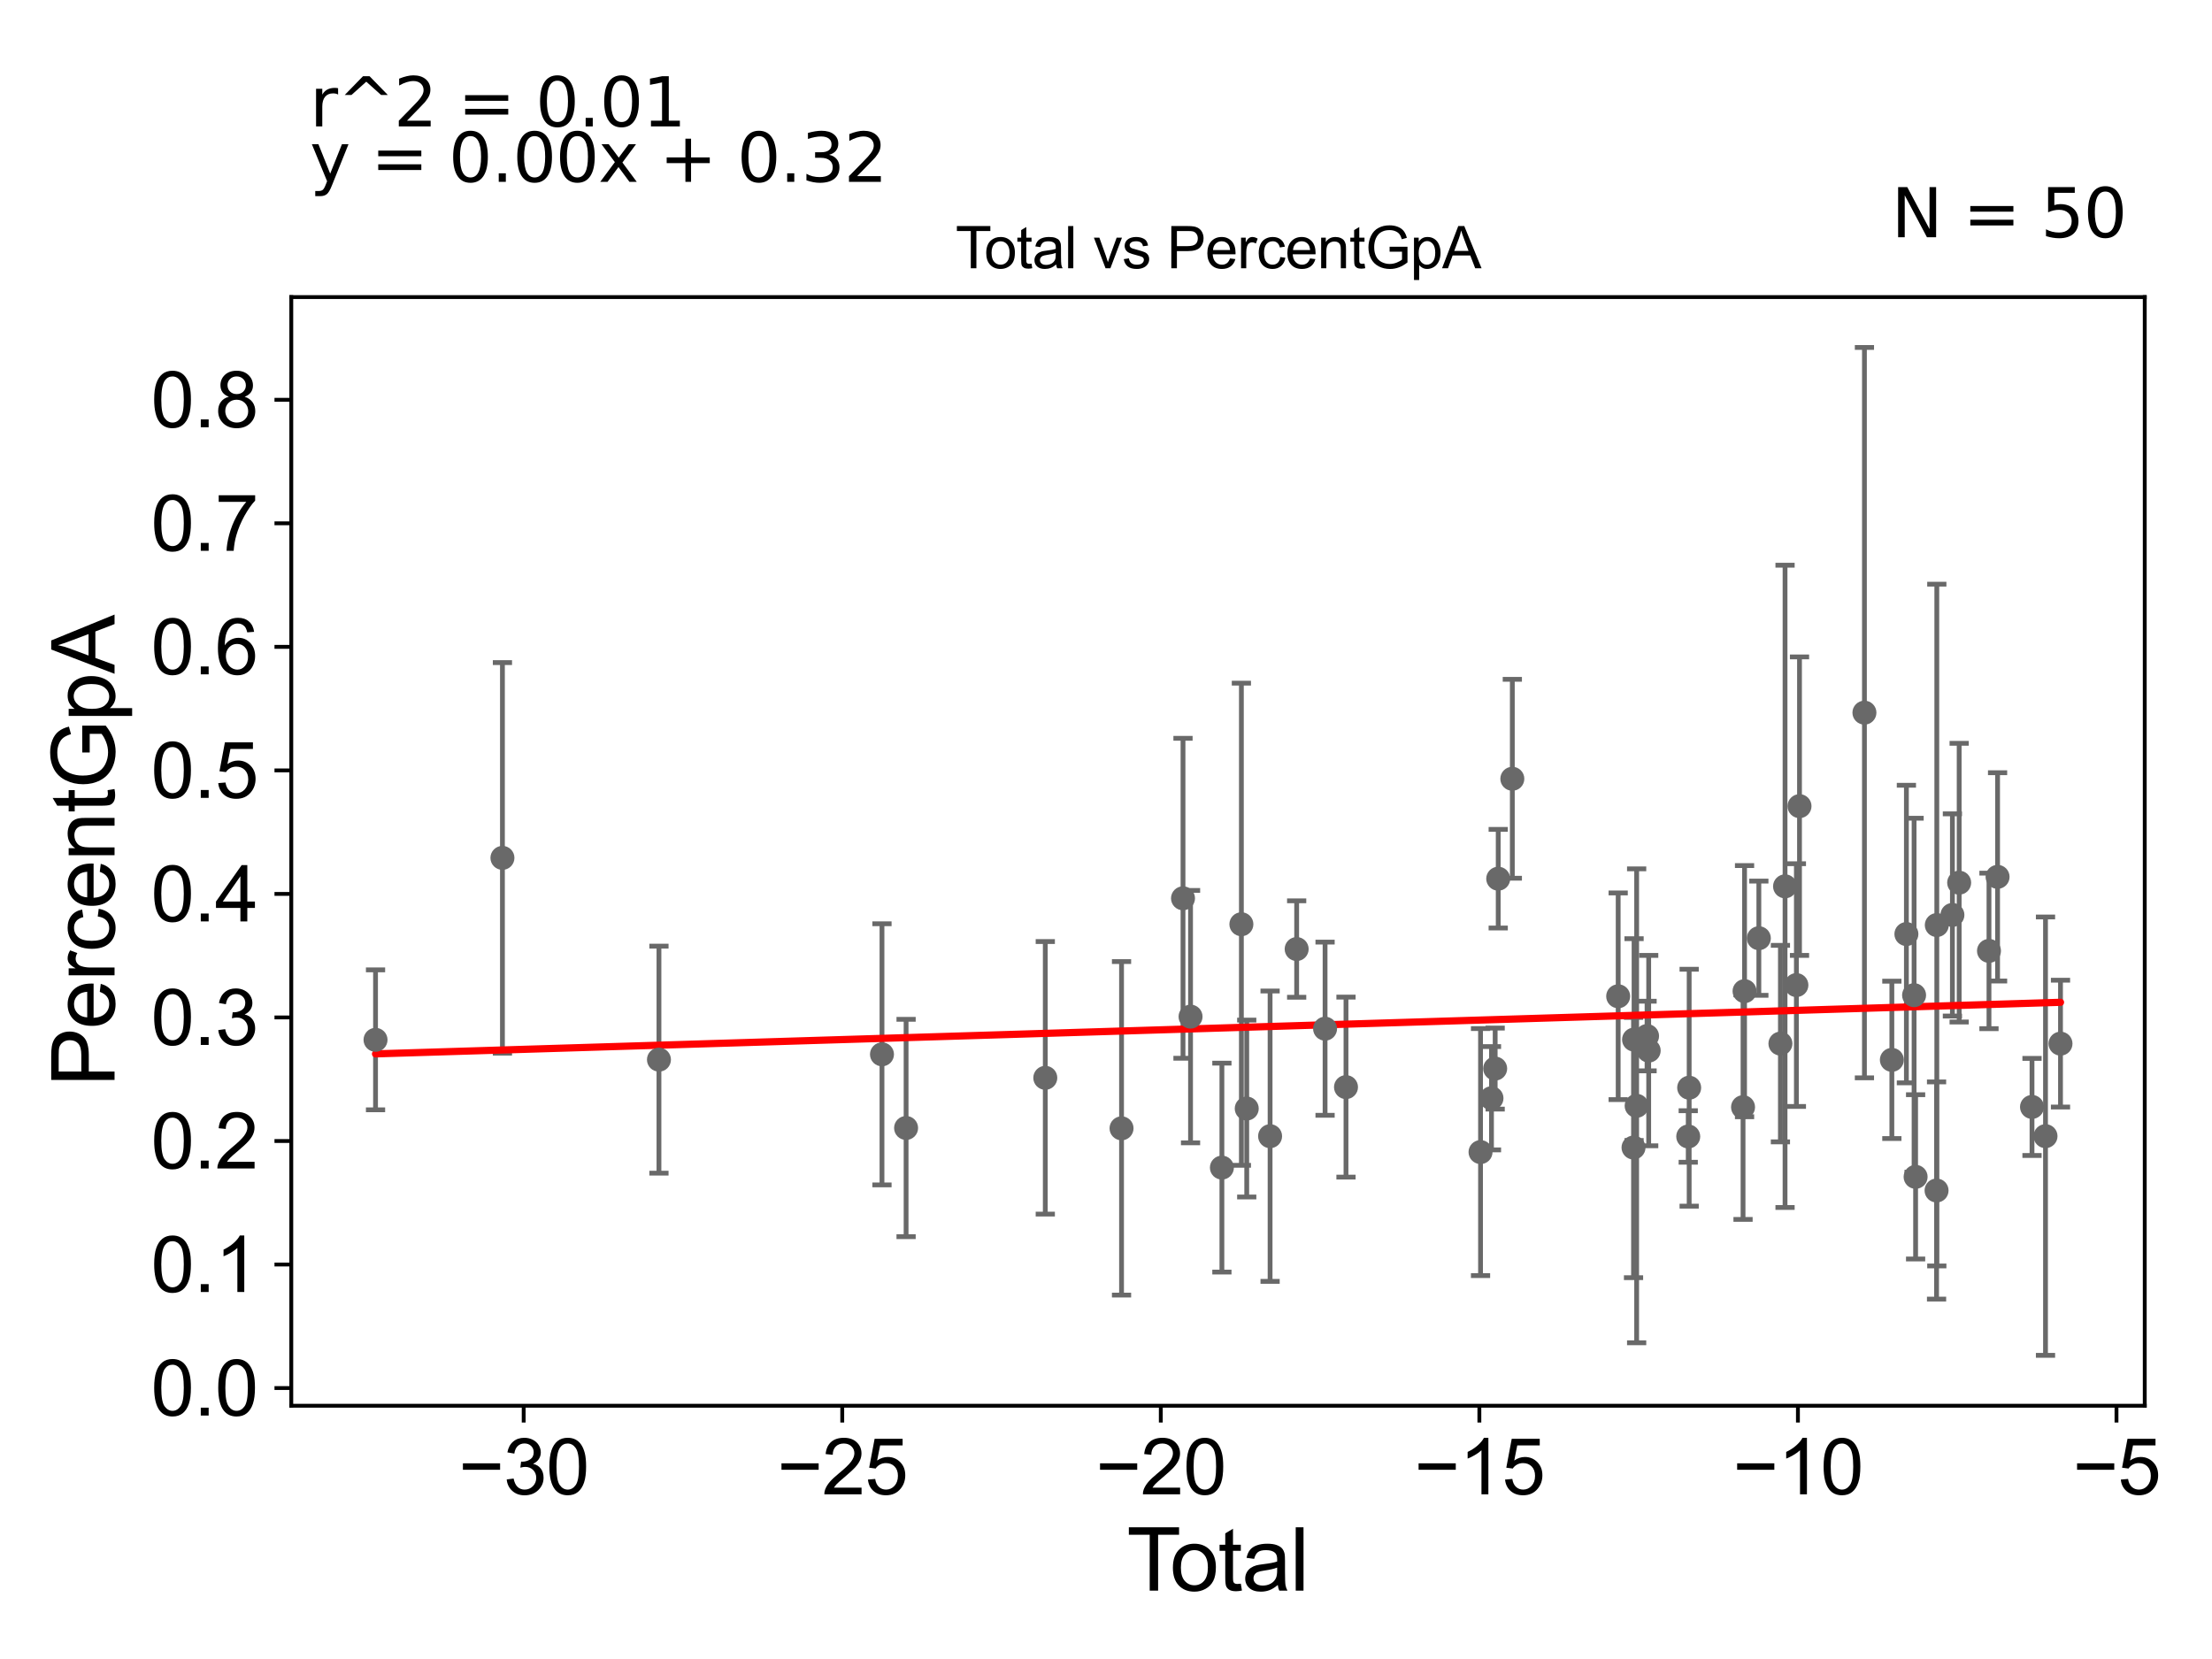 <?xml version="1.0" encoding="utf-8" standalone="no"?>
<!DOCTYPE svg PUBLIC "-//W3C//DTD SVG 1.1//EN"
  "http://www.w3.org/Graphics/SVG/1.1/DTD/svg11.dtd">
<svg xmlns:xlink="http://www.w3.org/1999/xlink" width="460.8pt" height="345.6pt" viewBox="0 0 460.8 345.6" xmlns="http://www.w3.org/2000/svg" version="1.1">
 <defs>
  <style type="text/css">*{stroke-linejoin: round; stroke-linecap: butt}</style>
 </defs>
 <g id="figure_1">
  <g id="patch_1">
   <path d="M 0 345.6 
L 460.8 345.6 
L 460.8 0 
L 0 0 
z
" style="fill: #ffffff"/>
  </g>
  <g id="axes_1">
   <g id="patch_2">
    <path d="M 60.68 292.84 
L 446.79 292.84 
L 446.79 61.886 
L 60.68 61.886 
z
" style="fill: #ffffff"/>
   </g>
   <g id="PathCollection_1">
    <defs>
     <path id="m6f87a35182" d="M 0 1.118 
C 0.297 1.118 0.581 1 0.791 0.791 
C 1 0.581 1.118 0.297 1.118 0 
C 1.118 -0.297 1 -0.581 0.791 -0.791 
C 0.581 -1 0.297 -1.118 0 -1.118 
C -0.297 -1.118 -0.581 -1 -0.791 -0.791 
C -1 -0.581 -1.118 -0.297 -1.118 0 
C -1.118 0.297 -1 0.581 -0.791 0.791 
C -0.581 1 -0.297 1.118 0 1.118 
z
" style="stroke: #696969"/>
    </defs>
    <g clip-path="url(#pe7ecb5b45d)">
     <use xlink:href="#m6f87a35182" x="340.406" y="216.569" style="fill: #696969; stroke: #696969"/>
     <use xlink:href="#m6f87a35182" x="340.293" y="239.054" style="fill: #696969; stroke: #696969"/>
     <use xlink:href="#m6f87a35182" x="104.666" y="178.711" style="fill: #696969; stroke: #696969"/>
     <use xlink:href="#m6f87a35182" x="337.096" y="207.542" style="fill: #696969; stroke: #696969"/>
     <use xlink:href="#m6f87a35182" x="343.112" y="215.825" style="fill: #696969; stroke: #696969"/>
     <use xlink:href="#m6f87a35182" x="343.453" y="218.858" style="fill: #696969; stroke: #696969"/>
     <use xlink:href="#m6f87a35182" x="408.13" y="183.877" style="fill: #696969; stroke: #696969"/>
     <use xlink:href="#m6f87a35182" x="188.755" y="234.979" style="fill: #696969; stroke: #696969"/>
     <use xlink:href="#m6f87a35182" x="406.723" y="190.599" style="fill: #696969; stroke: #696969"/>
     <use xlink:href="#m6f87a35182" x="340.943" y="230.362" style="fill: #696969; stroke: #696969"/>
     <use xlink:href="#m6f87a35182" x="233.637" y="235.05" style="fill: #696969; stroke: #696969"/>
     <use xlink:href="#m6f87a35182" x="351.884" y="226.589" style="fill: #696969; stroke: #696969"/>
     <use xlink:href="#m6f87a35182" x="394.108" y="220.789" style="fill: #696969; stroke: #696969"/>
     <use xlink:href="#m6f87a35182" x="374.87" y="167.935" style="fill: #696969; stroke: #696969"/>
     <use xlink:href="#m6f87a35182" x="374.221" y="205.21" style="fill: #696969; stroke: #696969"/>
     <use xlink:href="#m6f87a35182" x="137.272" y="220.744" style="fill: #696969; stroke: #696969"/>
     <use xlink:href="#m6f87a35182" x="371.858" y="184.641" style="fill: #696969; stroke: #696969"/>
     <use xlink:href="#m6f87a35182" x="370.894" y="217.401" style="fill: #696969; stroke: #696969"/>
     <use xlink:href="#m6f87a35182" x="366.4" y="195.445" style="fill: #696969; stroke: #696969"/>
     <use xlink:href="#m6f87a35182" x="397.138" y="194.582" style="fill: #696969; stroke: #696969"/>
     <use xlink:href="#m6f87a35182" x="363.422" y="206.476" style="fill: #696969; stroke: #696969"/>
     <use xlink:href="#m6f87a35182" x="363.108" y="230.639" style="fill: #696969; stroke: #696969"/>
     <use xlink:href="#m6f87a35182" x="398.739" y="207.313" style="fill: #696969; stroke: #696969"/>
     <use xlink:href="#m6f87a35182" x="399.056" y="245.159" style="fill: #696969; stroke: #696969"/>
     <use xlink:href="#m6f87a35182" x="414.341" y="198.09" style="fill: #696969; stroke: #696969"/>
     <use xlink:href="#m6f87a35182" x="403.421" y="248.004" style="fill: #696969; stroke: #696969"/>
     <use xlink:href="#m6f87a35182" x="403.472" y="192.706" style="fill: #696969; stroke: #696969"/>
     <use xlink:href="#m6f87a35182" x="351.691" y="236.751" style="fill: #696969; stroke: #696969"/>
     <use xlink:href="#m6f87a35182" x="183.732" y="219.637" style="fill: #696969; stroke: #696969"/>
     <use xlink:href="#m6f87a35182" x="388.395" y="148.459" style="fill: #696969; stroke: #696969"/>
     <use xlink:href="#m6f87a35182" x="416.131" y="182.666" style="fill: #696969; stroke: #696969"/>
     <use xlink:href="#m6f87a35182" x="246.442" y="187.131" style="fill: #696969; stroke: #696969"/>
     <use xlink:href="#m6f87a35182" x="248.013" y="211.782" style="fill: #696969; stroke: #696969"/>
     <use xlink:href="#m6f87a35182" x="254.544" y="243.234" style="fill: #696969; stroke: #696969"/>
     <use xlink:href="#m6f87a35182" x="258.603" y="192.536" style="fill: #696969; stroke: #696969"/>
     <use xlink:href="#m6f87a35182" x="259.718" y="230.931" style="fill: #696969; stroke: #696969"/>
     <use xlink:href="#m6f87a35182" x="264.583" y="236.689" style="fill: #696969; stroke: #696969"/>
     <use xlink:href="#m6f87a35182" x="270.118" y="197.703" style="fill: #696969; stroke: #696969"/>
     <use xlink:href="#m6f87a35182" x="276.037" y="214.295" style="fill: #696969; stroke: #696969"/>
     <use xlink:href="#m6f87a35182" x="280.395" y="226.466" style="fill: #696969; stroke: #696969"/>
     <use xlink:href="#m6f87a35182" x="429.24" y="217.409" style="fill: #696969; stroke: #696969"/>
     <use xlink:href="#m6f87a35182" x="426.116" y="236.682" style="fill: #696969; stroke: #696969"/>
     <use xlink:href="#m6f87a35182" x="423.304" y="230.596" style="fill: #696969; stroke: #696969"/>
     <use xlink:href="#m6f87a35182" x="217.753" y="224.53" style="fill: #696969; stroke: #696969"/>
     <use xlink:href="#m6f87a35182" x="78.23" y="216.616" style="fill: #696969; stroke: #696969"/>
     <use xlink:href="#m6f87a35182" x="312.106" y="183.049" style="fill: #696969; stroke: #696969"/>
     <use xlink:href="#m6f87a35182" x="315.045" y="162.233" style="fill: #696969; stroke: #696969"/>
     <use xlink:href="#m6f87a35182" x="308.422" y="239.999" style="fill: #696969; stroke: #696969"/>
     <use xlink:href="#m6f87a35182" x="311.471" y="222.605" style="fill: #696969; stroke: #696969"/>
     <use xlink:href="#m6f87a35182" x="310.704" y="228.782" style="fill: #696969; stroke: #696969"/>
    </g>
   </g>
   <g id="matplotlib.axis_1">
    <g id="xtick_1">
     <g id="line2d_1">
      <defs>
       <path id="m5b6dec4573" d="M 0 0 
L 0 3.5 
" style="stroke: #000000; stroke-width: 0.8"/>
      </defs>
      <g>
       <use xlink:href="#m5b6dec4573" x="109.093" y="292.84" style="stroke: #000000; stroke-width: 0.8"/>
      </g>
     </g>
     <g id="text_1">
      <!-- −30 -->
      <g transform="translate(95.523 311.293)scale(0.16 -0.16)">
       <defs>
        <path id="ArialMT-2212" d="M 3381 1997 
L 356 1997 
L 356 2522 
L 3381 2522 
L 3381 1997 
z
" transform="scale(0.016)"/>
        <path id="ArialMT-33" d="M 269 1209 
L 831 1284 
Q 928 806 1161 595 
Q 1394 384 1728 384 
Q 2125 384 2398 659 
Q 2672 934 2672 1341 
Q 2672 1728 2419 1979 
Q 2166 2231 1775 2231 
Q 1616 2231 1378 2169 
L 1441 2663 
Q 1497 2656 1531 2656 
Q 1891 2656 2178 2843 
Q 2466 3031 2466 3422 
Q 2466 3731 2256 3934 
Q 2047 4138 1716 4138 
Q 1388 4138 1169 3931 
Q 950 3725 888 3313 
L 325 3413 
Q 428 3978 793 4289 
Q 1159 4600 1703 4600 
Q 2078 4600 2393 4439 
Q 2709 4278 2876 4000 
Q 3044 3722 3044 3409 
Q 3044 3113 2884 2869 
Q 2725 2625 2413 2481 
Q 2819 2388 3044 2092 
Q 3269 1797 3269 1353 
Q 3269 753 2831 336 
Q 2394 -81 1725 -81 
Q 1122 -81 723 278 
Q 325 638 269 1209 
z
" transform="scale(0.016)"/>
        <path id="ArialMT-30" d="M 266 2259 
Q 266 3072 433 3567 
Q 600 4063 929 4331 
Q 1259 4600 1759 4600 
Q 2128 4600 2406 4451 
Q 2684 4303 2865 4023 
Q 3047 3744 3150 3342 
Q 3253 2941 3253 2259 
Q 3253 1453 3087 958 
Q 2922 463 2592 192 
Q 2263 -78 1759 -78 
Q 1097 -78 719 397 
Q 266 969 266 2259 
z
M 844 2259 
Q 844 1131 1108 757 
Q 1372 384 1759 384 
Q 2147 384 2411 759 
Q 2675 1134 2675 2259 
Q 2675 3391 2411 3762 
Q 2147 4134 1753 4134 
Q 1366 4134 1134 3806 
Q 844 3388 844 2259 
z
" transform="scale(0.016)"/>
       </defs>
       <use xlink:href="#ArialMT-2212"/>
       <use xlink:href="#ArialMT-33" x="58.398"/>
       <use xlink:href="#ArialMT-30" x="114.014"/>
      </g>
     </g>
    </g>
    <g id="xtick_2">
     <g id="line2d_2">
      <g>
       <use xlink:href="#m5b6dec4573" x="175.455" y="292.84" style="stroke: #000000; stroke-width: 0.8"/>
      </g>
     </g>
     <g id="text_2">
      <!-- −25 -->
      <g transform="translate(161.885 311.293)scale(0.16 -0.16)">
       <defs>
        <path id="ArialMT-32" d="M 3222 541 
L 3222 0 
L 194 0 
Q 188 203 259 391 
Q 375 700 629 1000 
Q 884 1300 1366 1694 
Q 2113 2306 2375 2664 
Q 2638 3022 2638 3341 
Q 2638 3675 2398 3904 
Q 2159 4134 1775 4134 
Q 1369 4134 1125 3890 
Q 881 3647 878 3216 
L 300 3275 
Q 359 3922 746 4261 
Q 1134 4600 1788 4600 
Q 2447 4600 2831 4234 
Q 3216 3869 3216 3328 
Q 3216 3053 3103 2787 
Q 2991 2522 2730 2228 
Q 2469 1934 1863 1422 
Q 1356 997 1212 845 
Q 1069 694 975 541 
L 3222 541 
z
" transform="scale(0.016)"/>
        <path id="ArialMT-35" d="M 266 1200 
L 856 1250 
Q 922 819 1161 601 
Q 1400 384 1738 384 
Q 2144 384 2425 690 
Q 2706 997 2706 1503 
Q 2706 1984 2436 2262 
Q 2166 2541 1728 2541 
Q 1456 2541 1237 2417 
Q 1019 2294 894 2097 
L 366 2166 
L 809 4519 
L 3088 4519 
L 3088 3981 
L 1259 3981 
L 1013 2750 
Q 1425 3038 1878 3038 
Q 2478 3038 2890 2622 
Q 3303 2206 3303 1553 
Q 3303 931 2941 478 
Q 2500 -78 1738 -78 
Q 1113 -78 717 272 
Q 322 622 266 1200 
z
" transform="scale(0.016)"/>
       </defs>
       <use xlink:href="#ArialMT-2212"/>
       <use xlink:href="#ArialMT-32" x="58.398"/>
       <use xlink:href="#ArialMT-35" x="114.014"/>
      </g>
     </g>
    </g>
    <g id="xtick_3">
     <g id="line2d_3">
      <g>
       <use xlink:href="#m5b6dec4573" x="241.817" y="292.84" style="stroke: #000000; stroke-width: 0.8"/>
      </g>
     </g>
     <g id="text_3">
      <!-- −20 -->
      <g transform="translate(228.247 311.293)scale(0.16 -0.16)">
       <use xlink:href="#ArialMT-2212"/>
       <use xlink:href="#ArialMT-32" x="58.398"/>
       <use xlink:href="#ArialMT-30" x="114.014"/>
      </g>
     </g>
    </g>
    <g id="xtick_4">
     <g id="line2d_4">
      <g>
       <use xlink:href="#m5b6dec4573" x="308.179" y="292.84" style="stroke: #000000; stroke-width: 0.8"/>
      </g>
     </g>
     <g id="text_4">
      <!-- −15 -->
      <g transform="translate(294.609 311.293)scale(0.16 -0.16)">
       <defs>
        <path id="ArialMT-31" d="M 2384 0 
L 1822 0 
L 1822 3584 
Q 1619 3391 1289 3197 
Q 959 3003 697 2906 
L 697 3450 
Q 1169 3672 1522 3987 
Q 1875 4303 2022 4600 
L 2384 4600 
L 2384 0 
z
" transform="scale(0.016)"/>
       </defs>
       <use xlink:href="#ArialMT-2212"/>
       <use xlink:href="#ArialMT-31" x="58.398"/>
       <use xlink:href="#ArialMT-35" x="114.014"/>
      </g>
     </g>
    </g>
    <g id="xtick_5">
     <g id="line2d_5">
      <g>
       <use xlink:href="#m5b6dec4573" x="374.541" y="292.84" style="stroke: #000000; stroke-width: 0.8"/>
      </g>
     </g>
     <g id="text_5">
      <!-- −10 -->
      <g transform="translate(360.971 311.293)scale(0.16 -0.16)">
       <use xlink:href="#ArialMT-2212"/>
       <use xlink:href="#ArialMT-31" x="58.398"/>
       <use xlink:href="#ArialMT-30" x="114.014"/>
      </g>
     </g>
    </g>
    <g id="xtick_6">
     <g id="line2d_6">
      <g>
       <use xlink:href="#m5b6dec4573" x="440.903" y="292.84" style="stroke: #000000; stroke-width: 0.8"/>
      </g>
     </g>
     <g id="text_6">
      <!-- −5 -->
      <g transform="translate(431.782 311.293)scale(0.16 -0.16)">
       <use xlink:href="#ArialMT-2212"/>
       <use xlink:href="#ArialMT-35" x="58.398"/>
      </g>
     </g>
    </g>
    <g id="text_7">
     <!-- Total -->
     <g transform="translate(234.73 331.357)scale(0.18 -0.18)">
      <defs>
       <path id="ArialMT-54" d="M 1659 0 
L 1659 4041 
L 150 4041 
L 150 4581 
L 3781 4581 
L 3781 4041 
L 2266 4041 
L 2266 0 
L 1659 0 
z
" transform="scale(0.016)"/>
       <path id="ArialMT-6f" d="M 213 1659 
Q 213 2581 725 3025 
Q 1153 3394 1769 3394 
Q 2453 3394 2887 2945 
Q 3322 2497 3322 1706 
Q 3322 1066 3130 698 
Q 2938 331 2570 128 
Q 2203 -75 1769 -75 
Q 1072 -75 642 372 
Q 213 819 213 1659 
z
M 791 1659 
Q 791 1022 1069 705 
Q 1347 388 1769 388 
Q 2188 388 2466 706 
Q 2744 1025 2744 1678 
Q 2744 2294 2464 2611 
Q 2184 2928 1769 2928 
Q 1347 2928 1069 2612 
Q 791 2297 791 1659 
z
" transform="scale(0.016)"/>
       <path id="ArialMT-74" d="M 1650 503 
L 1731 6 
Q 1494 -44 1306 -44 
Q 1000 -44 831 53 
Q 663 150 594 308 
Q 525 466 525 972 
L 525 2881 
L 113 2881 
L 113 3319 
L 525 3319 
L 525 4141 
L 1084 4478 
L 1084 3319 
L 1650 3319 
L 1650 2881 
L 1084 2881 
L 1084 941 
Q 1084 700 1114 631 
Q 1144 563 1211 522 
Q 1278 481 1403 481 
Q 1497 481 1650 503 
z
" transform="scale(0.016)"/>
       <path id="ArialMT-61" d="M 2588 409 
Q 2275 144 1986 34 
Q 1697 -75 1366 -75 
Q 819 -75 525 192 
Q 231 459 231 875 
Q 231 1119 342 1320 
Q 453 1522 633 1644 
Q 813 1766 1038 1828 
Q 1203 1872 1538 1913 
Q 2219 1994 2541 2106 
Q 2544 2222 2544 2253 
Q 2544 2597 2384 2738 
Q 2169 2928 1744 2928 
Q 1347 2928 1158 2789 
Q 969 2650 878 2297 
L 328 2372 
Q 403 2725 575 2942 
Q 747 3159 1072 3276 
Q 1397 3394 1825 3394 
Q 2250 3394 2515 3294 
Q 2781 3194 2906 3042 
Q 3031 2891 3081 2659 
Q 3109 2516 3109 2141 
L 3109 1391 
Q 3109 606 3145 398 
Q 3181 191 3288 0 
L 2700 0 
Q 2613 175 2588 409 
z
M 2541 1666 
Q 2234 1541 1622 1453 
Q 1275 1403 1131 1340 
Q 988 1278 909 1158 
Q 831 1038 831 891 
Q 831 666 1001 516 
Q 1172 366 1500 366 
Q 1825 366 2078 508 
Q 2331 650 2450 897 
Q 2541 1088 2541 1459 
L 2541 1666 
z
" transform="scale(0.016)"/>
       <path id="ArialMT-6c" d="M 409 0 
L 409 4581 
L 972 4581 
L 972 0 
L 409 0 
z
" transform="scale(0.016)"/>
      </defs>
      <use xlink:href="#ArialMT-54"/>
      <use xlink:href="#ArialMT-6f" x="49.959"/>
      <use xlink:href="#ArialMT-74" x="105.574"/>
      <use xlink:href="#ArialMT-61" x="133.357"/>
      <use xlink:href="#ArialMT-6c" x="188.973"/>
     </g>
    </g>
   </g>
   <g id="matplotlib.axis_2">
    <g id="ytick_1">
     <g id="line2d_7">
      <defs>
       <path id="m1678890ec9" d="M 0 0 
L -3.5 0 
" style="stroke: #000000; stroke-width: 0.8"/>
      </defs>
      <g>
       <use xlink:href="#m1678890ec9" x="60.68" y="289.157" style="stroke: #000000; stroke-width: 0.8"/>
      </g>
     </g>
     <g id="text_8">
      <!-- 0.0 -->
      <g transform="translate(31.44 294.883)scale(0.16 -0.16)">
       <defs>
        <path id="ArialMT-2e" d="M 581 0 
L 581 641 
L 1222 641 
L 1222 0 
L 581 0 
z
" transform="scale(0.016)"/>
       </defs>
       <use xlink:href="#ArialMT-30"/>
       <use xlink:href="#ArialMT-2e" x="55.615"/>
       <use xlink:href="#ArialMT-30" x="83.398"/>
      </g>
     </g>
    </g>
    <g id="ytick_2">
     <g id="line2d_8">
      <g>
       <use xlink:href="#m1678890ec9" x="60.68" y="263.422" style="stroke: #000000; stroke-width: 0.8"/>
      </g>
     </g>
     <g id="text_9">
      <!-- 0.1 -->
      <g transform="translate(31.44 269.149)scale(0.16 -0.16)">
       <use xlink:href="#ArialMT-30"/>
       <use xlink:href="#ArialMT-2e" x="55.615"/>
       <use xlink:href="#ArialMT-31" x="83.398"/>
      </g>
     </g>
    </g>
    <g id="ytick_3">
     <g id="line2d_9">
      <g>
       <use xlink:href="#m1678890ec9" x="60.68" y="237.688" style="stroke: #000000; stroke-width: 0.8"/>
      </g>
     </g>
     <g id="text_10">
      <!-- 0.2 -->
      <g transform="translate(31.44 243.414)scale(0.16 -0.16)">
       <use xlink:href="#ArialMT-30"/>
       <use xlink:href="#ArialMT-2e" x="55.615"/>
       <use xlink:href="#ArialMT-32" x="83.398"/>
      </g>
     </g>
    </g>
    <g id="ytick_4">
     <g id="line2d_10">
      <g>
       <use xlink:href="#m1678890ec9" x="60.68" y="211.954" style="stroke: #000000; stroke-width: 0.8"/>
      </g>
     </g>
     <g id="text_11">
      <!-- 0.3 -->
      <g transform="translate(31.44 217.68)scale(0.16 -0.16)">
       <use xlink:href="#ArialMT-30"/>
       <use xlink:href="#ArialMT-2e" x="55.615"/>
       <use xlink:href="#ArialMT-33" x="83.398"/>
      </g>
     </g>
    </g>
    <g id="ytick_5">
     <g id="line2d_11">
      <g>
       <use xlink:href="#m1678890ec9" x="60.68" y="186.219" style="stroke: #000000; stroke-width: 0.8"/>
      </g>
     </g>
     <g id="text_12">
      <!-- 0.4 -->
      <g transform="translate(31.44 191.945)scale(0.16 -0.16)">
       <defs>
        <path id="ArialMT-34" d="M 2069 0 
L 2069 1097 
L 81 1097 
L 81 1613 
L 2172 4581 
L 2631 4581 
L 2631 1613 
L 3250 1613 
L 3250 1097 
L 2631 1097 
L 2631 0 
L 2069 0 
z
M 2069 1613 
L 2069 3678 
L 634 1613 
L 2069 1613 
z
" transform="scale(0.016)"/>
       </defs>
       <use xlink:href="#ArialMT-30"/>
       <use xlink:href="#ArialMT-2e" x="55.615"/>
       <use xlink:href="#ArialMT-34" x="83.398"/>
      </g>
     </g>
    </g>
    <g id="ytick_6">
     <g id="line2d_12">
      <g>
       <use xlink:href="#m1678890ec9" x="60.68" y="160.485" style="stroke: #000000; stroke-width: 0.8"/>
      </g>
     </g>
     <g id="text_13">
      <!-- 0.5 -->
      <g transform="translate(31.44 166.211)scale(0.16 -0.16)">
       <use xlink:href="#ArialMT-30"/>
       <use xlink:href="#ArialMT-2e" x="55.615"/>
       <use xlink:href="#ArialMT-35" x="83.398"/>
      </g>
     </g>
    </g>
    <g id="ytick_7">
     <g id="line2d_13">
      <g>
       <use xlink:href="#m1678890ec9" x="60.68" y="134.75" style="stroke: #000000; stroke-width: 0.8"/>
      </g>
     </g>
     <g id="text_14">
      <!-- 0.6 -->
      <g transform="translate(31.44 140.477)scale(0.16 -0.16)">
       <defs>
        <path id="ArialMT-36" d="M 3184 3459 
L 2625 3416 
Q 2550 3747 2413 3897 
Q 2184 4138 1850 4138 
Q 1581 4138 1378 3988 
Q 1113 3794 959 3422 
Q 806 3050 800 2363 
Q 1003 2672 1297 2822 
Q 1591 2972 1913 2972 
Q 2475 2972 2870 2558 
Q 3266 2144 3266 1488 
Q 3266 1056 3080 686 
Q 2894 316 2569 119 
Q 2244 -78 1831 -78 
Q 1128 -78 684 439 
Q 241 956 241 2144 
Q 241 3472 731 4075 
Q 1159 4600 1884 4600 
Q 2425 4600 2770 4297 
Q 3116 3994 3184 3459 
z
M 888 1484 
Q 888 1194 1011 928 
Q 1134 663 1356 523 
Q 1578 384 1822 384 
Q 2178 384 2434 671 
Q 2691 959 2691 1453 
Q 2691 1928 2437 2201 
Q 2184 2475 1800 2475 
Q 1419 2475 1153 2201 
Q 888 1928 888 1484 
z
" transform="scale(0.016)"/>
       </defs>
       <use xlink:href="#ArialMT-30"/>
       <use xlink:href="#ArialMT-2e" x="55.615"/>
       <use xlink:href="#ArialMT-36" x="83.398"/>
      </g>
     </g>
    </g>
    <g id="ytick_8">
     <g id="line2d_14">
      <g>
       <use xlink:href="#m1678890ec9" x="60.68" y="109.016" style="stroke: #000000; stroke-width: 0.8"/>
      </g>
     </g>
     <g id="text_15">
      <!-- 0.7 -->
      <g transform="translate(31.44 114.742)scale(0.16 -0.16)">
       <defs>
        <path id="ArialMT-37" d="M 303 3981 
L 303 4522 
L 3269 4522 
L 3269 4084 
Q 2831 3619 2401 2847 
Q 1972 2075 1738 1259 
Q 1569 684 1522 0 
L 944 0 
Q 953 541 1156 1306 
Q 1359 2072 1739 2783 
Q 2119 3494 2547 3981 
L 303 3981 
z
" transform="scale(0.016)"/>
       </defs>
       <use xlink:href="#ArialMT-30"/>
       <use xlink:href="#ArialMT-2e" x="55.615"/>
       <use xlink:href="#ArialMT-37" x="83.398"/>
      </g>
     </g>
    </g>
    <g id="ytick_9">
     <g id="line2d_15">
      <g>
       <use xlink:href="#m1678890ec9" x="60.68" y="83.282" style="stroke: #000000; stroke-width: 0.8"/>
      </g>
     </g>
     <g id="text_16">
      <!-- 0.8 -->
      <g transform="translate(31.44 89.008)scale(0.16 -0.16)">
       <defs>
        <path id="ArialMT-38" d="M 1131 2484 
Q 781 2613 612 2850 
Q 444 3088 444 3419 
Q 444 3919 803 4259 
Q 1163 4600 1759 4600 
Q 2359 4600 2725 4251 
Q 3091 3903 3091 3403 
Q 3091 3084 2923 2848 
Q 2756 2613 2416 2484 
Q 2838 2347 3058 2040 
Q 3278 1734 3278 1309 
Q 3278 722 2862 322 
Q 2447 -78 1769 -78 
Q 1091 -78 675 323 
Q 259 725 259 1325 
Q 259 1772 486 2073 
Q 713 2375 1131 2484 
z
M 1019 3438 
Q 1019 3113 1228 2906 
Q 1438 2700 1772 2700 
Q 2097 2700 2305 2904 
Q 2513 3109 2513 3406 
Q 2513 3716 2298 3927 
Q 2084 4138 1766 4138 
Q 1444 4138 1231 3931 
Q 1019 3725 1019 3438 
z
M 838 1322 
Q 838 1081 952 856 
Q 1066 631 1291 507 
Q 1516 384 1775 384 
Q 2178 384 2440 643 
Q 2703 903 2703 1303 
Q 2703 1709 2433 1975 
Q 2163 2241 1756 2241 
Q 1359 2241 1098 1978 
Q 838 1716 838 1322 
z
" transform="scale(0.016)"/>
       </defs>
       <use xlink:href="#ArialMT-30"/>
       <use xlink:href="#ArialMT-2e" x="55.615"/>
       <use xlink:href="#ArialMT-38" x="83.398"/>
      </g>
     </g>
    </g>
    <g id="text_17">
     <!-- PercentGpA -->
     <g transform="translate(23.863 226.386)rotate(-90)scale(0.18 -0.18)">
      <defs>
       <path id="ArialMT-50" d="M 494 0 
L 494 4581 
L 2222 4581 
Q 2678 4581 2919 4538 
Q 3256 4481 3484 4323 
Q 3713 4166 3852 3881 
Q 3991 3597 3991 3256 
Q 3991 2672 3619 2267 
Q 3247 1863 2275 1863 
L 1100 1863 
L 1100 0 
L 494 0 
z
M 1100 2403 
L 2284 2403 
Q 2872 2403 3119 2622 
Q 3366 2841 3366 3238 
Q 3366 3525 3220 3729 
Q 3075 3934 2838 4000 
Q 2684 4041 2272 4041 
L 1100 4041 
L 1100 2403 
z
" transform="scale(0.016)"/>
       <path id="ArialMT-65" d="M 2694 1069 
L 3275 997 
Q 3138 488 2766 206 
Q 2394 -75 1816 -75 
Q 1088 -75 661 373 
Q 234 822 234 1631 
Q 234 2469 665 2931 
Q 1097 3394 1784 3394 
Q 2450 3394 2872 2941 
Q 3294 2488 3294 1666 
Q 3294 1616 3291 1516 
L 816 1516 
Q 847 969 1125 678 
Q 1403 388 1819 388 
Q 2128 388 2347 550 
Q 2566 713 2694 1069 
z
M 847 1978 
L 2700 1978 
Q 2663 2397 2488 2606 
Q 2219 2931 1791 2931 
Q 1403 2931 1139 2672 
Q 875 2413 847 1978 
z
" transform="scale(0.016)"/>
       <path id="ArialMT-72" d="M 416 0 
L 416 3319 
L 922 3319 
L 922 2816 
Q 1116 3169 1280 3281 
Q 1444 3394 1641 3394 
Q 1925 3394 2219 3213 
L 2025 2691 
Q 1819 2813 1613 2813 
Q 1428 2813 1281 2702 
Q 1134 2591 1072 2394 
Q 978 2094 978 1738 
L 978 0 
L 416 0 
z
" transform="scale(0.016)"/>
       <path id="ArialMT-63" d="M 2588 1216 
L 3141 1144 
Q 3050 572 2676 248 
Q 2303 -75 1759 -75 
Q 1078 -75 664 370 
Q 250 816 250 1647 
Q 250 2184 428 2587 
Q 606 2991 970 3192 
Q 1334 3394 1763 3394 
Q 2303 3394 2647 3120 
Q 2991 2847 3088 2344 
L 2541 2259 
Q 2463 2594 2264 2762 
Q 2066 2931 1784 2931 
Q 1359 2931 1093 2626 
Q 828 2322 828 1663 
Q 828 994 1084 691 
Q 1341 388 1753 388 
Q 2084 388 2306 591 
Q 2528 794 2588 1216 
z
" transform="scale(0.016)"/>
       <path id="ArialMT-6e" d="M 422 0 
L 422 3319 
L 928 3319 
L 928 2847 
Q 1294 3394 1984 3394 
Q 2284 3394 2536 3286 
Q 2788 3178 2913 3003 
Q 3038 2828 3088 2588 
Q 3119 2431 3119 2041 
L 3119 0 
L 2556 0 
L 2556 2019 
Q 2556 2363 2490 2533 
Q 2425 2703 2258 2804 
Q 2091 2906 1866 2906 
Q 1506 2906 1245 2678 
Q 984 2450 984 1813 
L 984 0 
L 422 0 
z
" transform="scale(0.016)"/>
       <path id="ArialMT-47" d="M 2638 1797 
L 2638 2334 
L 4578 2338 
L 4578 638 
Q 4131 281 3656 101 
Q 3181 -78 2681 -78 
Q 2006 -78 1454 211 
Q 903 500 622 1047 
Q 341 1594 341 2269 
Q 341 2938 620 3517 
Q 900 4097 1425 4378 
Q 1950 4659 2634 4659 
Q 3131 4659 3532 4498 
Q 3934 4338 4162 4050 
Q 4391 3763 4509 3300 
L 3963 3150 
Q 3859 3500 3706 3700 
Q 3553 3900 3268 4020 
Q 2984 4141 2638 4141 
Q 2222 4141 1919 4014 
Q 1616 3888 1430 3681 
Q 1244 3475 1141 3228 
Q 966 2803 966 2306 
Q 966 1694 1177 1281 
Q 1388 869 1791 669 
Q 2194 469 2647 469 
Q 3041 469 3416 620 
Q 3791 772 3984 944 
L 3984 1797 
L 2638 1797 
z
" transform="scale(0.016)"/>
       <path id="ArialMT-70" d="M 422 -1272 
L 422 3319 
L 934 3319 
L 934 2888 
Q 1116 3141 1344 3267 
Q 1572 3394 1897 3394 
Q 2322 3394 2647 3175 
Q 2972 2956 3137 2557 
Q 3303 2159 3303 1684 
Q 3303 1175 3120 767 
Q 2938 359 2589 142 
Q 2241 -75 1856 -75 
Q 1575 -75 1351 44 
Q 1128 163 984 344 
L 984 -1272 
L 422 -1272 
z
M 931 1641 
Q 931 1000 1190 694 
Q 1450 388 1819 388 
Q 2194 388 2461 705 
Q 2728 1022 2728 1688 
Q 2728 2322 2467 2637 
Q 2206 2953 1844 2953 
Q 1484 2953 1207 2617 
Q 931 2281 931 1641 
z
" transform="scale(0.016)"/>
       <path id="ArialMT-41" d="M -9 0 
L 1750 4581 
L 2403 4581 
L 4278 0 
L 3588 0 
L 3053 1388 
L 1138 1388 
L 634 0 
L -9 0 
z
M 1313 1881 
L 2866 1881 
L 2388 3150 
Q 2169 3728 2063 4100 
Q 1975 3659 1816 3225 
L 1313 1881 
z
" transform="scale(0.016)"/>
      </defs>
      <use xlink:href="#ArialMT-50"/>
      <use xlink:href="#ArialMT-65" x="66.699"/>
      <use xlink:href="#ArialMT-72" x="122.314"/>
      <use xlink:href="#ArialMT-63" x="155.615"/>
      <use xlink:href="#ArialMT-65" x="205.615"/>
      <use xlink:href="#ArialMT-6e" x="261.23"/>
      <use xlink:href="#ArialMT-74" x="316.846"/>
      <use xlink:href="#ArialMT-47" x="344.629"/>
      <use xlink:href="#ArialMT-70" x="422.412"/>
      <use xlink:href="#ArialMT-41" x="478.027"/>
     </g>
    </g>
   </g>
   <g id="LineCollection_1">
    <path d="M 340.406 237.589 
L 340.406 195.549 
" clip-path="url(#pe7ecb5b45d)" style="fill: none; stroke: #696969"/>
    <path d="M 340.293 266.164 
L 340.293 211.945 
" clip-path="url(#pe7ecb5b45d)" style="fill: none; stroke: #696969"/>
    <path d="M 104.666 219.392 
L 104.666 138.031 
" clip-path="url(#pe7ecb5b45d)" style="fill: none; stroke: #696969"/>
    <path d="M 337.096 229.069 
L 337.096 186.015 
" clip-path="url(#pe7ecb5b45d)" style="fill: none; stroke: #696969"/>
    <path d="M 343.112 223.077 
L 343.112 208.573 
" clip-path="url(#pe7ecb5b45d)" style="fill: none; stroke: #696969"/>
    <path d="M 343.453 238.688 
L 343.453 199.028 
" clip-path="url(#pe7ecb5b45d)" style="fill: none; stroke: #696969"/>
    <path d="M 408.13 212.903 
L 408.13 154.851 
" clip-path="url(#pe7ecb5b45d)" style="fill: none; stroke: #696969"/>
    <path d="M 188.755 257.617 
L 188.755 212.342 
" clip-path="url(#pe7ecb5b45d)" style="fill: none; stroke: #696969"/>
    <path d="M 406.723 211.662 
L 406.723 169.536 
" clip-path="url(#pe7ecb5b45d)" style="fill: none; stroke: #696969"/>
    <path d="M 340.943 279.724 
L 340.943 180.999 
" clip-path="url(#pe7ecb5b45d)" style="fill: none; stroke: #696969"/>
    <path d="M 233.637 269.79 
L 233.637 200.309 
" clip-path="url(#pe7ecb5b45d)" style="fill: none; stroke: #696969"/>
    <path d="M 351.884 251.265 
L 351.884 201.912 
" clip-path="url(#pe7ecb5b45d)" style="fill: none; stroke: #696969"/>
    <path d="M 394.108 237.18 
L 394.108 204.399 
" clip-path="url(#pe7ecb5b45d)" style="fill: none; stroke: #696969"/>
    <path d="M 374.87 199.028 
L 374.87 136.843 
" clip-path="url(#pe7ecb5b45d)" style="fill: none; stroke: #696969"/>
    <path d="M 374.221 230.492 
L 374.221 179.927 
" clip-path="url(#pe7ecb5b45d)" style="fill: none; stroke: #696969"/>
    <path d="M 137.272 244.388 
L 137.272 197.099 
" clip-path="url(#pe7ecb5b45d)" style="fill: none; stroke: #696969"/>
    <path d="M 371.858 251.539 
L 371.858 117.742 
" clip-path="url(#pe7ecb5b45d)" style="fill: none; stroke: #696969"/>
    <path d="M 370.894 237.871 
L 370.894 196.932 
" clip-path="url(#pe7ecb5b45d)" style="fill: none; stroke: #696969"/>
    <path d="M 366.4 207.344 
L 366.4 183.545 
" clip-path="url(#pe7ecb5b45d)" style="fill: none; stroke: #696969"/>
    <path d="M 397.138 225.579 
L 397.138 163.585 
" clip-path="url(#pe7ecb5b45d)" style="fill: none; stroke: #696969"/>
    <path d="M 363.422 232.637 
L 363.422 180.314 
" clip-path="url(#pe7ecb5b45d)" style="fill: none; stroke: #696969"/>
    <path d="M 363.108 254.024 
L 363.108 207.254 
" clip-path="url(#pe7ecb5b45d)" style="fill: none; stroke: #696969"/>
    <path d="M 398.739 244.177 
L 398.739 170.449 
" clip-path="url(#pe7ecb5b45d)" style="fill: none; stroke: #696969"/>
    <path d="M 399.056 262.272 
L 399.056 228.046 
" clip-path="url(#pe7ecb5b45d)" style="fill: none; stroke: #696969"/>
    <path d="M 414.341 214.292 
L 414.341 181.889 
" clip-path="url(#pe7ecb5b45d)" style="fill: none; stroke: #696969"/>
    <path d="M 403.421 270.626 
L 403.421 225.381 
" clip-path="url(#pe7ecb5b45d)" style="fill: none; stroke: #696969"/>
    <path d="M 403.472 263.722 
L 403.472 121.69 
" clip-path="url(#pe7ecb5b45d)" style="fill: none; stroke: #696969"/>
    <path d="M 351.691 242.119 
L 351.691 231.383 
" clip-path="url(#pe7ecb5b45d)" style="fill: none; stroke: #696969"/>
    <path d="M 183.732 246.837 
L 183.732 192.436 
" clip-path="url(#pe7ecb5b45d)" style="fill: none; stroke: #696969"/>
    <path d="M 388.395 224.534 
L 388.395 72.384 
" clip-path="url(#pe7ecb5b45d)" style="fill: none; stroke: #696969"/>
    <path d="M 416.131 204.36 
L 416.131 160.972 
" clip-path="url(#pe7ecb5b45d)" style="fill: none; stroke: #696969"/>
    <path d="M 246.442 220.456 
L 246.442 153.806 
" clip-path="url(#pe7ecb5b45d)" style="fill: none; stroke: #696969"/>
    <path d="M 248.013 238.072 
L 248.013 185.491 
" clip-path="url(#pe7ecb5b45d)" style="fill: none; stroke: #696969"/>
    <path d="M 254.544 264.998 
L 254.544 221.47 
" clip-path="url(#pe7ecb5b45d)" style="fill: none; stroke: #696969"/>
    <path d="M 258.603 242.755 
L 258.603 142.316 
" clip-path="url(#pe7ecb5b45d)" style="fill: none; stroke: #696969"/>
    <path d="M 259.718 249.358 
L 259.718 212.505 
" clip-path="url(#pe7ecb5b45d)" style="fill: none; stroke: #696969"/>
    <path d="M 264.583 266.932 
L 264.583 206.446 
" clip-path="url(#pe7ecb5b45d)" style="fill: none; stroke: #696969"/>
    <path d="M 270.118 207.751 
L 270.118 187.655 
" clip-path="url(#pe7ecb5b45d)" style="fill: none; stroke: #696969"/>
    <path d="M 276.037 232.333 
L 276.037 196.256 
" clip-path="url(#pe7ecb5b45d)" style="fill: none; stroke: #696969"/>
    <path d="M 280.395 245.217 
L 280.395 207.716 
" clip-path="url(#pe7ecb5b45d)" style="fill: none; stroke: #696969"/>
    <path d="M 429.24 230.619 
L 429.24 204.199 
" clip-path="url(#pe7ecb5b45d)" style="fill: none; stroke: #696969"/>
    <path d="M 426.116 282.342 
L 426.116 191.022 
" clip-path="url(#pe7ecb5b45d)" style="fill: none; stroke: #696969"/>
    <path d="M 423.304 240.708 
L 423.304 220.483 
" clip-path="url(#pe7ecb5b45d)" style="fill: none; stroke: #696969"/>
    <path d="M 217.753 252.919 
L 217.753 196.14 
" clip-path="url(#pe7ecb5b45d)" style="fill: none; stroke: #696969"/>
    <path d="M 78.23 231.195 
L 78.23 202.038 
" clip-path="url(#pe7ecb5b45d)" style="fill: none; stroke: #696969"/>
    <path d="M 312.106 193.32 
L 312.106 172.778 
" clip-path="url(#pe7ecb5b45d)" style="fill: none; stroke: #696969"/>
    <path d="M 315.045 182.951 
L 315.045 141.516 
" clip-path="url(#pe7ecb5b45d)" style="fill: none; stroke: #696969"/>
    <path d="M 308.422 265.729 
L 308.422 214.27 
" clip-path="url(#pe7ecb5b45d)" style="fill: none; stroke: #696969"/>
    <path d="M 311.471 231.045 
L 311.471 214.166 
" clip-path="url(#pe7ecb5b45d)" style="fill: none; stroke: #696969"/>
    <path d="M 310.704 239.544 
L 310.704 218.02 
" clip-path="url(#pe7ecb5b45d)" style="fill: none; stroke: #696969"/>
   </g>
   <g id="line2d_16">
    <defs>
     <path id="mf69169a1dc" d="M 2 0 
L -2 -0 
" style="stroke: #696969"/>
    </defs>
    <g clip-path="url(#pe7ecb5b45d)">
     <use xlink:href="#mf69169a1dc" x="340.406" y="237.589" style="fill: #696969; stroke: #696969"/>
     <use xlink:href="#mf69169a1dc" x="340.293" y="266.164" style="fill: #696969; stroke: #696969"/>
     <use xlink:href="#mf69169a1dc" x="104.666" y="219.392" style="fill: #696969; stroke: #696969"/>
     <use xlink:href="#mf69169a1dc" x="337.096" y="229.069" style="fill: #696969; stroke: #696969"/>
     <use xlink:href="#mf69169a1dc" x="343.112" y="223.077" style="fill: #696969; stroke: #696969"/>
     <use xlink:href="#mf69169a1dc" x="343.453" y="238.688" style="fill: #696969; stroke: #696969"/>
     <use xlink:href="#mf69169a1dc" x="408.13" y="212.903" style="fill: #696969; stroke: #696969"/>
     <use xlink:href="#mf69169a1dc" x="188.755" y="257.617" style="fill: #696969; stroke: #696969"/>
     <use xlink:href="#mf69169a1dc" x="406.723" y="211.662" style="fill: #696969; stroke: #696969"/>
     <use xlink:href="#mf69169a1dc" x="340.943" y="279.724" style="fill: #696969; stroke: #696969"/>
     <use xlink:href="#mf69169a1dc" x="233.637" y="269.79" style="fill: #696969; stroke: #696969"/>
     <use xlink:href="#mf69169a1dc" x="351.884" y="251.265" style="fill: #696969; stroke: #696969"/>
     <use xlink:href="#mf69169a1dc" x="394.108" y="237.18" style="fill: #696969; stroke: #696969"/>
     <use xlink:href="#mf69169a1dc" x="374.87" y="199.028" style="fill: #696969; stroke: #696969"/>
     <use xlink:href="#mf69169a1dc" x="374.221" y="230.492" style="fill: #696969; stroke: #696969"/>
     <use xlink:href="#mf69169a1dc" x="137.272" y="244.388" style="fill: #696969; stroke: #696969"/>
     <use xlink:href="#mf69169a1dc" x="371.858" y="251.539" style="fill: #696969; stroke: #696969"/>
     <use xlink:href="#mf69169a1dc" x="370.894" y="237.871" style="fill: #696969; stroke: #696969"/>
     <use xlink:href="#mf69169a1dc" x="366.4" y="207.344" style="fill: #696969; stroke: #696969"/>
     <use xlink:href="#mf69169a1dc" x="397.138" y="225.579" style="fill: #696969; stroke: #696969"/>
     <use xlink:href="#mf69169a1dc" x="363.422" y="232.637" style="fill: #696969; stroke: #696969"/>
     <use xlink:href="#mf69169a1dc" x="363.108" y="254.024" style="fill: #696969; stroke: #696969"/>
     <use xlink:href="#mf69169a1dc" x="398.739" y="244.177" style="fill: #696969; stroke: #696969"/>
     <use xlink:href="#mf69169a1dc" x="399.056" y="262.272" style="fill: #696969; stroke: #696969"/>
     <use xlink:href="#mf69169a1dc" x="414.341" y="214.292" style="fill: #696969; stroke: #696969"/>
     <use xlink:href="#mf69169a1dc" x="403.421" y="270.626" style="fill: #696969; stroke: #696969"/>
     <use xlink:href="#mf69169a1dc" x="403.472" y="263.722" style="fill: #696969; stroke: #696969"/>
     <use xlink:href="#mf69169a1dc" x="351.691" y="242.119" style="fill: #696969; stroke: #696969"/>
     <use xlink:href="#mf69169a1dc" x="183.732" y="246.837" style="fill: #696969; stroke: #696969"/>
     <use xlink:href="#mf69169a1dc" x="388.395" y="224.534" style="fill: #696969; stroke: #696969"/>
     <use xlink:href="#mf69169a1dc" x="416.131" y="204.36" style="fill: #696969; stroke: #696969"/>
     <use xlink:href="#mf69169a1dc" x="246.442" y="220.456" style="fill: #696969; stroke: #696969"/>
     <use xlink:href="#mf69169a1dc" x="248.013" y="238.072" style="fill: #696969; stroke: #696969"/>
     <use xlink:href="#mf69169a1dc" x="254.544" y="264.998" style="fill: #696969; stroke: #696969"/>
     <use xlink:href="#mf69169a1dc" x="258.603" y="242.755" style="fill: #696969; stroke: #696969"/>
     <use xlink:href="#mf69169a1dc" x="259.718" y="249.358" style="fill: #696969; stroke: #696969"/>
     <use xlink:href="#mf69169a1dc" x="264.583" y="266.932" style="fill: #696969; stroke: #696969"/>
     <use xlink:href="#mf69169a1dc" x="270.118" y="207.751" style="fill: #696969; stroke: #696969"/>
     <use xlink:href="#mf69169a1dc" x="276.037" y="232.333" style="fill: #696969; stroke: #696969"/>
     <use xlink:href="#mf69169a1dc" x="280.395" y="245.217" style="fill: #696969; stroke: #696969"/>
     <use xlink:href="#mf69169a1dc" x="429.24" y="230.619" style="fill: #696969; stroke: #696969"/>
     <use xlink:href="#mf69169a1dc" x="426.116" y="282.342" style="fill: #696969; stroke: #696969"/>
     <use xlink:href="#mf69169a1dc" x="423.304" y="240.708" style="fill: #696969; stroke: #696969"/>
     <use xlink:href="#mf69169a1dc" x="217.753" y="252.919" style="fill: #696969; stroke: #696969"/>
     <use xlink:href="#mf69169a1dc" x="78.23" y="231.195" style="fill: #696969; stroke: #696969"/>
     <use xlink:href="#mf69169a1dc" x="312.106" y="193.32" style="fill: #696969; stroke: #696969"/>
     <use xlink:href="#mf69169a1dc" x="315.045" y="182.951" style="fill: #696969; stroke: #696969"/>
     <use xlink:href="#mf69169a1dc" x="308.422" y="265.729" style="fill: #696969; stroke: #696969"/>
     <use xlink:href="#mf69169a1dc" x="311.471" y="231.045" style="fill: #696969; stroke: #696969"/>
     <use xlink:href="#mf69169a1dc" x="310.704" y="239.544" style="fill: #696969; stroke: #696969"/>
    </g>
   </g>
   <g id="line2d_17">
    <g clip-path="url(#pe7ecb5b45d)">
     <use xlink:href="#mf69169a1dc" x="340.406" y="195.549" style="fill: #696969; stroke: #696969"/>
     <use xlink:href="#mf69169a1dc" x="340.293" y="211.945" style="fill: #696969; stroke: #696969"/>
     <use xlink:href="#mf69169a1dc" x="104.666" y="138.031" style="fill: #696969; stroke: #696969"/>
     <use xlink:href="#mf69169a1dc" x="337.096" y="186.015" style="fill: #696969; stroke: #696969"/>
     <use xlink:href="#mf69169a1dc" x="343.112" y="208.573" style="fill: #696969; stroke: #696969"/>
     <use xlink:href="#mf69169a1dc" x="343.453" y="199.028" style="fill: #696969; stroke: #696969"/>
     <use xlink:href="#mf69169a1dc" x="408.13" y="154.851" style="fill: #696969; stroke: #696969"/>
     <use xlink:href="#mf69169a1dc" x="188.755" y="212.342" style="fill: #696969; stroke: #696969"/>
     <use xlink:href="#mf69169a1dc" x="406.723" y="169.536" style="fill: #696969; stroke: #696969"/>
     <use xlink:href="#mf69169a1dc" x="340.943" y="180.999" style="fill: #696969; stroke: #696969"/>
     <use xlink:href="#mf69169a1dc" x="233.637" y="200.309" style="fill: #696969; stroke: #696969"/>
     <use xlink:href="#mf69169a1dc" x="351.884" y="201.912" style="fill: #696969; stroke: #696969"/>
     <use xlink:href="#mf69169a1dc" x="394.108" y="204.399" style="fill: #696969; stroke: #696969"/>
     <use xlink:href="#mf69169a1dc" x="374.87" y="136.843" style="fill: #696969; stroke: #696969"/>
     <use xlink:href="#mf69169a1dc" x="374.221" y="179.927" style="fill: #696969; stroke: #696969"/>
     <use xlink:href="#mf69169a1dc" x="137.272" y="197.099" style="fill: #696969; stroke: #696969"/>
     <use xlink:href="#mf69169a1dc" x="371.858" y="117.742" style="fill: #696969; stroke: #696969"/>
     <use xlink:href="#mf69169a1dc" x="370.894" y="196.932" style="fill: #696969; stroke: #696969"/>
     <use xlink:href="#mf69169a1dc" x="366.4" y="183.545" style="fill: #696969; stroke: #696969"/>
     <use xlink:href="#mf69169a1dc" x="397.138" y="163.585" style="fill: #696969; stroke: #696969"/>
     <use xlink:href="#mf69169a1dc" x="363.422" y="180.314" style="fill: #696969; stroke: #696969"/>
     <use xlink:href="#mf69169a1dc" x="363.108" y="207.254" style="fill: #696969; stroke: #696969"/>
     <use xlink:href="#mf69169a1dc" x="398.739" y="170.449" style="fill: #696969; stroke: #696969"/>
     <use xlink:href="#mf69169a1dc" x="399.056" y="228.046" style="fill: #696969; stroke: #696969"/>
     <use xlink:href="#mf69169a1dc" x="414.341" y="181.889" style="fill: #696969; stroke: #696969"/>
     <use xlink:href="#mf69169a1dc" x="403.421" y="225.381" style="fill: #696969; stroke: #696969"/>
     <use xlink:href="#mf69169a1dc" x="403.472" y="121.69" style="fill: #696969; stroke: #696969"/>
     <use xlink:href="#mf69169a1dc" x="351.691" y="231.383" style="fill: #696969; stroke: #696969"/>
     <use xlink:href="#mf69169a1dc" x="183.732" y="192.436" style="fill: #696969; stroke: #696969"/>
     <use xlink:href="#mf69169a1dc" x="388.395" y="72.384" style="fill: #696969; stroke: #696969"/>
     <use xlink:href="#mf69169a1dc" x="416.131" y="160.972" style="fill: #696969; stroke: #696969"/>
     <use xlink:href="#mf69169a1dc" x="246.442" y="153.806" style="fill: #696969; stroke: #696969"/>
     <use xlink:href="#mf69169a1dc" x="248.013" y="185.491" style="fill: #696969; stroke: #696969"/>
     <use xlink:href="#mf69169a1dc" x="254.544" y="221.47" style="fill: #696969; stroke: #696969"/>
     <use xlink:href="#mf69169a1dc" x="258.603" y="142.316" style="fill: #696969; stroke: #696969"/>
     <use xlink:href="#mf69169a1dc" x="259.718" y="212.505" style="fill: #696969; stroke: #696969"/>
     <use xlink:href="#mf69169a1dc" x="264.583" y="206.446" style="fill: #696969; stroke: #696969"/>
     <use xlink:href="#mf69169a1dc" x="270.118" y="187.655" style="fill: #696969; stroke: #696969"/>
     <use xlink:href="#mf69169a1dc" x="276.037" y="196.256" style="fill: #696969; stroke: #696969"/>
     <use xlink:href="#mf69169a1dc" x="280.395" y="207.716" style="fill: #696969; stroke: #696969"/>
     <use xlink:href="#mf69169a1dc" x="429.24" y="204.199" style="fill: #696969; stroke: #696969"/>
     <use xlink:href="#mf69169a1dc" x="426.116" y="191.022" style="fill: #696969; stroke: #696969"/>
     <use xlink:href="#mf69169a1dc" x="423.304" y="220.483" style="fill: #696969; stroke: #696969"/>
     <use xlink:href="#mf69169a1dc" x="217.753" y="196.14" style="fill: #696969; stroke: #696969"/>
     <use xlink:href="#mf69169a1dc" x="78.23" y="202.038" style="fill: #696969; stroke: #696969"/>
     <use xlink:href="#mf69169a1dc" x="312.106" y="172.778" style="fill: #696969; stroke: #696969"/>
     <use xlink:href="#mf69169a1dc" x="315.045" y="141.516" style="fill: #696969; stroke: #696969"/>
     <use xlink:href="#mf69169a1dc" x="308.422" y="214.27" style="fill: #696969; stroke: #696969"/>
     <use xlink:href="#mf69169a1dc" x="311.471" y="214.166" style="fill: #696969; stroke: #696969"/>
     <use xlink:href="#mf69169a1dc" x="310.704" y="218.02" style="fill: #696969; stroke: #696969"/>
    </g>
   </g>
   <g id="line2d_18">
    <path d="M 340.406 211.517 
L 340.293 211.52 
L 104.666 218.732 
L 337.096 211.618 
L 343.112 211.434 
L 343.453 211.423 
L 408.13 209.444 
L 188.755 216.158 
L 406.723 209.487 
L 340.943 211.5 
L 233.637 214.784 
L 351.884 211.165 
L 394.108 209.873 
L 374.87 210.462 
L 374.221 210.482 
L 137.272 217.734 
L 371.858 210.554 
L 370.894 210.583 
L 366.4 210.721 
L 397.138 209.78 
L 363.422 210.812 
L 363.108 210.822 
L 398.739 209.731 
L 399.056 209.722 
L 414.341 209.254 
L 403.421 209.588 
L 403.472 209.586 
L 351.691 211.171 
L 183.732 216.312 
L 388.395 210.048 
L 416.131 209.199 
L 246.442 214.392 
L 248.013 214.344 
L 254.544 214.144 
L 258.603 214.02 
L 259.718 213.986 
L 264.583 213.837 
L 270.118 213.668 
L 276.037 213.487 
L 280.395 213.353 
L 429.24 208.798 
L 426.116 208.893 
L 423.304 208.979 
L 217.753 215.27 
L 78.23 219.541 
L 312.106 212.383 
L 315.045 212.293 
L 308.422 212.495 
L 311.471 212.402 
L 310.704 212.426 
" clip-path="url(#pe7ecb5b45d)" style="fill: none; stroke: #ff0000; stroke-width: 1.5; stroke-linecap: square"/>
   </g>
   <g id="line2d_19">
    <defs>
     <path id="m95ea4dd670" d="M 0 2 
C 0.53 2 1.039 1.789 1.414 1.414 
C 1.789 1.039 2 0.53 2 0 
C 2 -0.53 1.789 -1.039 1.414 -1.414 
C 1.039 -1.789 0.53 -2 0 -2 
C -0.53 -2 -1.039 -1.789 -1.414 -1.414 
C -1.789 -1.039 -2 -0.53 -2 0 
C -2 0.53 -1.789 1.039 -1.414 1.414 
C -1.039 1.789 -0.53 2 0 2 
z
" style="stroke: #696969"/>
    </defs>
    <g clip-path="url(#pe7ecb5b45d)">
     <use xlink:href="#m95ea4dd670" x="340.406" y="216.569" style="fill: #696969; stroke: #696969"/>
     <use xlink:href="#m95ea4dd670" x="340.293" y="239.054" style="fill: #696969; stroke: #696969"/>
     <use xlink:href="#m95ea4dd670" x="104.666" y="178.711" style="fill: #696969; stroke: #696969"/>
     <use xlink:href="#m95ea4dd670" x="337.096" y="207.542" style="fill: #696969; stroke: #696969"/>
     <use xlink:href="#m95ea4dd670" x="343.112" y="215.825" style="fill: #696969; stroke: #696969"/>
     <use xlink:href="#m95ea4dd670" x="343.453" y="218.858" style="fill: #696969; stroke: #696969"/>
     <use xlink:href="#m95ea4dd670" x="408.13" y="183.877" style="fill: #696969; stroke: #696969"/>
     <use xlink:href="#m95ea4dd670" x="188.755" y="234.979" style="fill: #696969; stroke: #696969"/>
     <use xlink:href="#m95ea4dd670" x="406.723" y="190.599" style="fill: #696969; stroke: #696969"/>
     <use xlink:href="#m95ea4dd670" x="340.943" y="230.362" style="fill: #696969; stroke: #696969"/>
     <use xlink:href="#m95ea4dd670" x="233.637" y="235.05" style="fill: #696969; stroke: #696969"/>
     <use xlink:href="#m95ea4dd670" x="351.884" y="226.589" style="fill: #696969; stroke: #696969"/>
     <use xlink:href="#m95ea4dd670" x="394.108" y="220.789" style="fill: #696969; stroke: #696969"/>
     <use xlink:href="#m95ea4dd670" x="374.87" y="167.935" style="fill: #696969; stroke: #696969"/>
     <use xlink:href="#m95ea4dd670" x="374.221" y="205.21" style="fill: #696969; stroke: #696969"/>
     <use xlink:href="#m95ea4dd670" x="137.272" y="220.744" style="fill: #696969; stroke: #696969"/>
     <use xlink:href="#m95ea4dd670" x="371.858" y="184.641" style="fill: #696969; stroke: #696969"/>
     <use xlink:href="#m95ea4dd670" x="370.894" y="217.401" style="fill: #696969; stroke: #696969"/>
     <use xlink:href="#m95ea4dd670" x="366.4" y="195.445" style="fill: #696969; stroke: #696969"/>
     <use xlink:href="#m95ea4dd670" x="397.138" y="194.582" style="fill: #696969; stroke: #696969"/>
     <use xlink:href="#m95ea4dd670" x="363.422" y="206.476" style="fill: #696969; stroke: #696969"/>
     <use xlink:href="#m95ea4dd670" x="363.108" y="230.639" style="fill: #696969; stroke: #696969"/>
     <use xlink:href="#m95ea4dd670" x="398.739" y="207.313" style="fill: #696969; stroke: #696969"/>
     <use xlink:href="#m95ea4dd670" x="399.056" y="245.159" style="fill: #696969; stroke: #696969"/>
     <use xlink:href="#m95ea4dd670" x="414.341" y="198.09" style="fill: #696969; stroke: #696969"/>
     <use xlink:href="#m95ea4dd670" x="403.421" y="248.004" style="fill: #696969; stroke: #696969"/>
     <use xlink:href="#m95ea4dd670" x="403.472" y="192.706" style="fill: #696969; stroke: #696969"/>
     <use xlink:href="#m95ea4dd670" x="351.691" y="236.751" style="fill: #696969; stroke: #696969"/>
     <use xlink:href="#m95ea4dd670" x="183.732" y="219.637" style="fill: #696969; stroke: #696969"/>
     <use xlink:href="#m95ea4dd670" x="388.395" y="148.459" style="fill: #696969; stroke: #696969"/>
     <use xlink:href="#m95ea4dd670" x="416.131" y="182.666" style="fill: #696969; stroke: #696969"/>
     <use xlink:href="#m95ea4dd670" x="246.442" y="187.131" style="fill: #696969; stroke: #696969"/>
     <use xlink:href="#m95ea4dd670" x="248.013" y="211.782" style="fill: #696969; stroke: #696969"/>
     <use xlink:href="#m95ea4dd670" x="254.544" y="243.234" style="fill: #696969; stroke: #696969"/>
     <use xlink:href="#m95ea4dd670" x="258.603" y="192.536" style="fill: #696969; stroke: #696969"/>
     <use xlink:href="#m95ea4dd670" x="259.718" y="230.931" style="fill: #696969; stroke: #696969"/>
     <use xlink:href="#m95ea4dd670" x="264.583" y="236.689" style="fill: #696969; stroke: #696969"/>
     <use xlink:href="#m95ea4dd670" x="270.118" y="197.703" style="fill: #696969; stroke: #696969"/>
     <use xlink:href="#m95ea4dd670" x="276.037" y="214.295" style="fill: #696969; stroke: #696969"/>
     <use xlink:href="#m95ea4dd670" x="280.395" y="226.466" style="fill: #696969; stroke: #696969"/>
     <use xlink:href="#m95ea4dd670" x="429.24" y="217.409" style="fill: #696969; stroke: #696969"/>
     <use xlink:href="#m95ea4dd670" x="426.116" y="236.682" style="fill: #696969; stroke: #696969"/>
     <use xlink:href="#m95ea4dd670" x="423.304" y="230.596" style="fill: #696969; stroke: #696969"/>
     <use xlink:href="#m95ea4dd670" x="217.753" y="224.53" style="fill: #696969; stroke: #696969"/>
     <use xlink:href="#m95ea4dd670" x="78.23" y="216.616" style="fill: #696969; stroke: #696969"/>
     <use xlink:href="#m95ea4dd670" x="312.106" y="183.049" style="fill: #696969; stroke: #696969"/>
     <use xlink:href="#m95ea4dd670" x="315.045" y="162.233" style="fill: #696969; stroke: #696969"/>
     <use xlink:href="#m95ea4dd670" x="308.422" y="239.999" style="fill: #696969; stroke: #696969"/>
     <use xlink:href="#m95ea4dd670" x="311.471" y="222.605" style="fill: #696969; stroke: #696969"/>
     <use xlink:href="#m95ea4dd670" x="310.704" y="228.782" style="fill: #696969; stroke: #696969"/>
    </g>
   </g>
   <g id="patch_3">
    <path d="M 60.68 292.84 
L 60.68 61.886 
" style="fill: none; stroke: #000000; stroke-width: 0.8; stroke-linejoin: miter; stroke-linecap: square"/>
   </g>
   <g id="patch_4">
    <path d="M 446.79 292.84 
L 446.79 61.886 
" style="fill: none; stroke: #000000; stroke-width: 0.8; stroke-linejoin: miter; stroke-linecap: square"/>
   </g>
   <g id="patch_5">
    <path d="M 60.68 292.84 
L 446.79 292.84 
" style="fill: none; stroke: #000000; stroke-width: 0.8; stroke-linejoin: miter; stroke-linecap: square"/>
   </g>
   <g id="patch_6">
    <path d="M 60.68 61.886 
L 446.79 61.886 
" style="fill: none; stroke: #000000; stroke-width: 0.8; stroke-linejoin: miter; stroke-linecap: square"/>
   </g>
   <g id="text_18">
    <!-- N = 50 -->
    <g transform="translate(394.01 49.428)scale(0.14 -0.14)">
     <defs>
      <path id="DejaVuSans-4e" d="M 628 4666 
L 1478 4666 
L 3547 763 
L 3547 4666 
L 4159 4666 
L 4159 0 
L 3309 0 
L 1241 3903 
L 1241 0 
L 628 0 
L 628 4666 
z
" transform="scale(0.016)"/>
      <path id="DejaVuSans-20" transform="scale(0.016)"/>
      <path id="DejaVuSans-3d" d="M 678 2906 
L 4684 2906 
L 4684 2381 
L 678 2381 
L 678 2906 
z
M 678 1631 
L 4684 1631 
L 4684 1100 
L 678 1100 
L 678 1631 
z
" transform="scale(0.016)"/>
      <path id="DejaVuSans-35" d="M 691 4666 
L 3169 4666 
L 3169 4134 
L 1269 4134 
L 1269 2991 
Q 1406 3038 1543 3061 
Q 1681 3084 1819 3084 
Q 2600 3084 3056 2656 
Q 3513 2228 3513 1497 
Q 3513 744 3044 326 
Q 2575 -91 1722 -91 
Q 1428 -91 1123 -41 
Q 819 9 494 109 
L 494 744 
Q 775 591 1075 516 
Q 1375 441 1709 441 
Q 2250 441 2565 725 
Q 2881 1009 2881 1497 
Q 2881 1984 2565 2268 
Q 2250 2553 1709 2553 
Q 1456 2553 1204 2497 
Q 953 2441 691 2322 
L 691 4666 
z
" transform="scale(0.016)"/>
      <path id="DejaVuSans-30" d="M 2034 4250 
Q 1547 4250 1301 3770 
Q 1056 3291 1056 2328 
Q 1056 1369 1301 889 
Q 1547 409 2034 409 
Q 2525 409 2770 889 
Q 3016 1369 3016 2328 
Q 3016 3291 2770 3770 
Q 2525 4250 2034 4250 
z
M 2034 4750 
Q 2819 4750 3233 4129 
Q 3647 3509 3647 2328 
Q 3647 1150 3233 529 
Q 2819 -91 2034 -91 
Q 1250 -91 836 529 
Q 422 1150 422 2328 
Q 422 3509 836 4129 
Q 1250 4750 2034 4750 
z
" transform="scale(0.016)"/>
     </defs>
     <use xlink:href="#DejaVuSans-4e"/>
     <use xlink:href="#DejaVuSans-20" x="74.805"/>
     <use xlink:href="#DejaVuSans-3d" x="106.592"/>
     <use xlink:href="#DejaVuSans-20" x="190.381"/>
     <use xlink:href="#DejaVuSans-35" x="222.168"/>
     <use xlink:href="#DejaVuSans-30" x="285.791"/>
    </g>
   </g>
   <g id="text_19">
    <!-- r^2 = 0.01 -->
    <g transform="translate(64.541 26.333)scale(0.14 -0.14)">
     <defs>
      <path id="DejaVuSans-72" d="M 2631 2963 
Q 2534 3019 2420 3045 
Q 2306 3072 2169 3072 
Q 1681 3072 1420 2755 
Q 1159 2438 1159 1844 
L 1159 0 
L 581 0 
L 581 3500 
L 1159 3500 
L 1159 2956 
Q 1341 3275 1631 3429 
Q 1922 3584 2338 3584 
Q 2397 3584 2469 3576 
Q 2541 3569 2628 3553 
L 2631 2963 
z
" transform="scale(0.016)"/>
      <path id="DejaVuSans-5e" d="M 2988 4666 
L 4684 2925 
L 4056 2925 
L 2681 4159 
L 1306 2925 
L 678 2925 
L 2375 4666 
L 2988 4666 
z
" transform="scale(0.016)"/>
      <path id="DejaVuSans-32" d="M 1228 531 
L 3431 531 
L 3431 0 
L 469 0 
L 469 531 
Q 828 903 1448 1529 
Q 2069 2156 2228 2338 
Q 2531 2678 2651 2914 
Q 2772 3150 2772 3378 
Q 2772 3750 2511 3984 
Q 2250 4219 1831 4219 
Q 1534 4219 1204 4116 
Q 875 4013 500 3803 
L 500 4441 
Q 881 4594 1212 4672 
Q 1544 4750 1819 4750 
Q 2544 4750 2975 4387 
Q 3406 4025 3406 3419 
Q 3406 3131 3298 2873 
Q 3191 2616 2906 2266 
Q 2828 2175 2409 1742 
Q 1991 1309 1228 531 
z
" transform="scale(0.016)"/>
      <path id="DejaVuSans-2e" d="M 684 794 
L 1344 794 
L 1344 0 
L 684 0 
L 684 794 
z
" transform="scale(0.016)"/>
      <path id="DejaVuSans-31" d="M 794 531 
L 1825 531 
L 1825 4091 
L 703 3866 
L 703 4441 
L 1819 4666 
L 2450 4666 
L 2450 531 
L 3481 531 
L 3481 0 
L 794 0 
L 794 531 
z
" transform="scale(0.016)"/>
     </defs>
     <use xlink:href="#DejaVuSans-72"/>
     <use xlink:href="#DejaVuSans-5e" x="41.113"/>
     <use xlink:href="#DejaVuSans-32" x="124.902"/>
     <use xlink:href="#DejaVuSans-20" x="188.525"/>
     <use xlink:href="#DejaVuSans-3d" x="220.312"/>
     <use xlink:href="#DejaVuSans-20" x="304.102"/>
     <use xlink:href="#DejaVuSans-30" x="335.889"/>
     <use xlink:href="#DejaVuSans-2e" x="399.512"/>
     <use xlink:href="#DejaVuSans-30" x="431.299"/>
     <use xlink:href="#DejaVuSans-31" x="494.922"/>
    </g>
   </g>
   <g id="text_20">
    <!-- y = 0.00x + 0.32 -->
    <g transform="translate(64.541 37.88)scale(0.14 -0.14)">
     <defs>
      <path id="DejaVuSans-79" d="M 2059 -325 
Q 1816 -950 1584 -1140 
Q 1353 -1331 966 -1331 
L 506 -1331 
L 506 -850 
L 844 -850 
Q 1081 -850 1212 -737 
Q 1344 -625 1503 -206 
L 1606 56 
L 191 3500 
L 800 3500 
L 1894 763 
L 2988 3500 
L 3597 3500 
L 2059 -325 
z
" transform="scale(0.016)"/>
      <path id="DejaVuSans-78" d="M 3513 3500 
L 2247 1797 
L 3578 0 
L 2900 0 
L 1881 1375 
L 863 0 
L 184 0 
L 1544 1831 
L 300 3500 
L 978 3500 
L 1906 2253 
L 2834 3500 
L 3513 3500 
z
" transform="scale(0.016)"/>
      <path id="DejaVuSans-2b" d="M 2944 4013 
L 2944 2272 
L 4684 2272 
L 4684 1741 
L 2944 1741 
L 2944 0 
L 2419 0 
L 2419 1741 
L 678 1741 
L 678 2272 
L 2419 2272 
L 2419 4013 
L 2944 4013 
z
" transform="scale(0.016)"/>
      <path id="DejaVuSans-33" d="M 2597 2516 
Q 3050 2419 3304 2112 
Q 3559 1806 3559 1356 
Q 3559 666 3084 287 
Q 2609 -91 1734 -91 
Q 1441 -91 1130 -33 
Q 819 25 488 141 
L 488 750 
Q 750 597 1062 519 
Q 1375 441 1716 441 
Q 2309 441 2620 675 
Q 2931 909 2931 1356 
Q 2931 1769 2642 2001 
Q 2353 2234 1838 2234 
L 1294 2234 
L 1294 2753 
L 1863 2753 
Q 2328 2753 2575 2939 
Q 2822 3125 2822 3475 
Q 2822 3834 2567 4026 
Q 2313 4219 1838 4219 
Q 1578 4219 1281 4162 
Q 984 4106 628 3988 
L 628 4550 
Q 988 4650 1302 4700 
Q 1616 4750 1894 4750 
Q 2613 4750 3031 4423 
Q 3450 4097 3450 3541 
Q 3450 3153 3228 2886 
Q 3006 2619 2597 2516 
z
" transform="scale(0.016)"/>
     </defs>
     <use xlink:href="#DejaVuSans-79"/>
     <use xlink:href="#DejaVuSans-20" x="59.18"/>
     <use xlink:href="#DejaVuSans-3d" x="90.967"/>
     <use xlink:href="#DejaVuSans-20" x="174.756"/>
     <use xlink:href="#DejaVuSans-30" x="206.543"/>
     <use xlink:href="#DejaVuSans-2e" x="270.166"/>
     <use xlink:href="#DejaVuSans-30" x="301.953"/>
     <use xlink:href="#DejaVuSans-30" x="365.576"/>
     <use xlink:href="#DejaVuSans-78" x="429.199"/>
     <use xlink:href="#DejaVuSans-20" x="488.379"/>
     <use xlink:href="#DejaVuSans-2b" x="520.166"/>
     <use xlink:href="#DejaVuSans-20" x="603.955"/>
     <use xlink:href="#DejaVuSans-30" x="635.742"/>
     <use xlink:href="#DejaVuSans-2e" x="699.365"/>
     <use xlink:href="#DejaVuSans-33" x="731.152"/>
     <use xlink:href="#DejaVuSans-32" x="794.775"/>
    </g>
   </g>
   <g id="text_21">
    <!-- Total vs PercentGpA -->
    <g transform="translate(199.049 55.886)scale(0.12 -0.12)">
     <defs>
      <path id="ArialMT-20" transform="scale(0.016)"/>
      <path id="ArialMT-76" d="M 1344 0 
L 81 3319 
L 675 3319 
L 1388 1331 
Q 1503 1009 1600 663 
Q 1675 925 1809 1294 
L 2547 3319 
L 3125 3319 
L 1869 0 
L 1344 0 
z
" transform="scale(0.016)"/>
      <path id="ArialMT-73" d="M 197 991 
L 753 1078 
Q 800 744 1014 566 
Q 1228 388 1613 388 
Q 2000 388 2187 545 
Q 2375 703 2375 916 
Q 2375 1106 2209 1216 
Q 2094 1291 1634 1406 
Q 1016 1563 777 1677 
Q 538 1791 414 1992 
Q 291 2194 291 2438 
Q 291 2659 392 2848 
Q 494 3038 669 3163 
Q 800 3259 1026 3326 
Q 1253 3394 1513 3394 
Q 1903 3394 2198 3281 
Q 2494 3169 2634 2976 
Q 2775 2784 2828 2463 
L 2278 2388 
Q 2241 2644 2061 2787 
Q 1881 2931 1553 2931 
Q 1166 2931 1000 2803 
Q 834 2675 834 2503 
Q 834 2394 903 2306 
Q 972 2216 1119 2156 
Q 1203 2125 1616 2013 
Q 2213 1853 2448 1751 
Q 2684 1650 2818 1456 
Q 2953 1263 2953 975 
Q 2953 694 2789 445 
Q 2625 197 2315 61 
Q 2006 -75 1616 -75 
Q 969 -75 630 194 
Q 291 463 197 991 
z
" transform="scale(0.016)"/>
     </defs>
     <use xlink:href="#ArialMT-54"/>
     <use xlink:href="#ArialMT-6f" x="49.959"/>
     <use xlink:href="#ArialMT-74" x="105.574"/>
     <use xlink:href="#ArialMT-61" x="133.357"/>
     <use xlink:href="#ArialMT-6c" x="188.973"/>
     <use xlink:href="#ArialMT-20" x="211.189"/>
     <use xlink:href="#ArialMT-76" x="238.973"/>
     <use xlink:href="#ArialMT-73" x="288.973"/>
     <use xlink:href="#ArialMT-20" x="338.973"/>
     <use xlink:href="#ArialMT-50" x="366.756"/>
     <use xlink:href="#ArialMT-65" x="433.455"/>
     <use xlink:href="#ArialMT-72" x="489.07"/>
     <use xlink:href="#ArialMT-63" x="522.371"/>
     <use xlink:href="#ArialMT-65" x="572.371"/>
     <use xlink:href="#ArialMT-6e" x="627.986"/>
     <use xlink:href="#ArialMT-74" x="683.602"/>
     <use xlink:href="#ArialMT-47" x="711.385"/>
     <use xlink:href="#ArialMT-70" x="789.168"/>
     <use xlink:href="#ArialMT-41" x="844.783"/>
    </g>
   </g>
  </g>
 </g>
 <defs>
  <clipPath id="pe7ecb5b45d">
   <rect x="60.68" y="61.886" width="386.11" height="230.954"/>
  </clipPath>
 </defs>
</svg>

